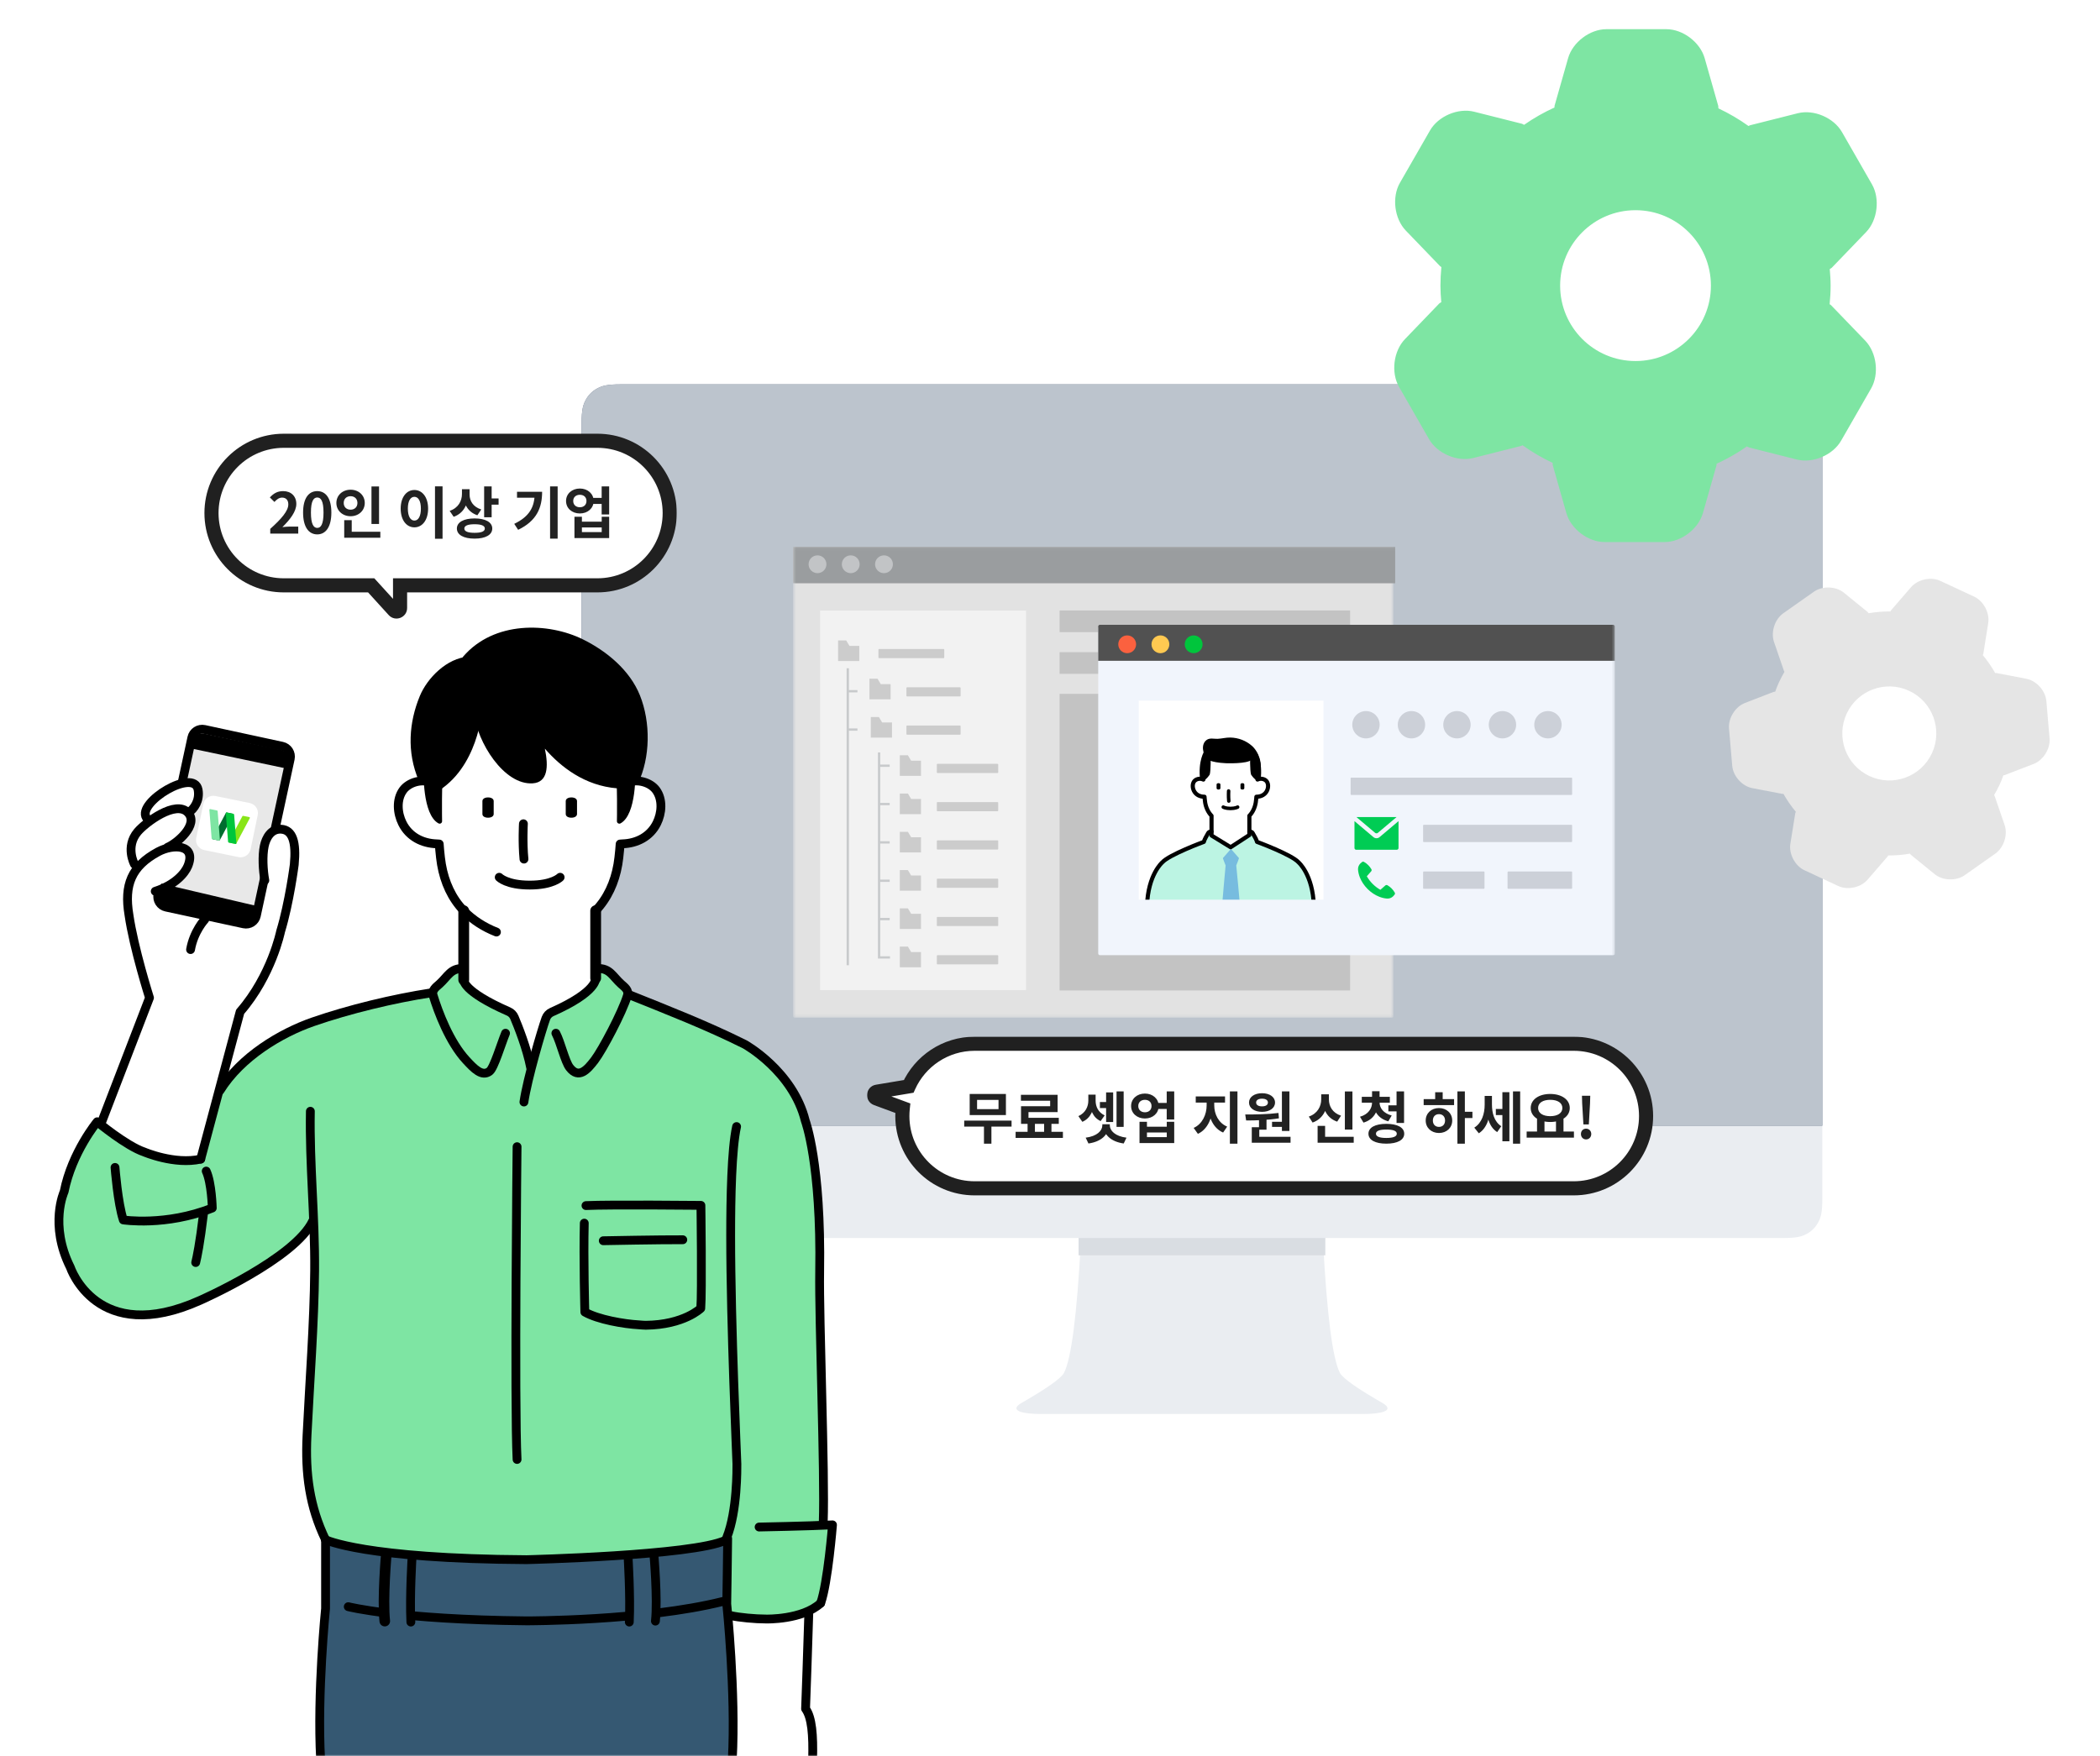 <svg width="703" height="588" viewBox="0 0 703 588" fill="none" xmlns="http://www.w3.org/2000/svg">
<path fill-rule="evenodd" clip-rule="evenodd" d="M348.392 473.47C342.709 473.47 337.795 472.478 341.596 469.982C350.215 465.049 355.07 461.641 356.16 459.759C358.628 455.046 360.516 440.393 361.828 415.799H442.909C444.22 440.393 446.11 455.046 448.577 459.759C449.666 461.639 454.521 465.049 463.141 469.982C466.943 472.478 462.027 473.47 456.345 473.47H348.392Z" fill="#EAEDF1"/>
<path fill-rule="evenodd" clip-rule="evenodd" d="M361.07 420.337H443.668V414.434H361.07V420.337Z" fill="#D9DDE2"/>
<path fill-rule="evenodd" clip-rule="evenodd" d="M596.896 128.699C601.467 128.699 603.126 129.175 604.796 130.069C606.468 130.964 607.779 132.276 608.673 133.948C609.568 135.621 610.043 137.279 610.043 141.854V401.391C610.043 405.964 609.567 407.623 608.673 409.295C607.78 410.968 606.468 412.28 604.796 413.175C603.125 414.07 601.467 414.545 596.896 414.545H207.842C203.27 414.545 201.611 414.07 199.942 413.175C198.27 412.28 196.958 410.968 196.065 409.296C195.17 407.623 194.695 405.965 194.695 401.391V141.854C194.695 137.28 195.171 135.621 196.065 133.95C196.958 132.276 198.27 130.964 199.942 130.069C201.613 129.175 203.271 128.699 207.842 128.699H596.896Z" fill="#EAEDF1"/>
<path fill-rule="evenodd" clip-rule="evenodd" d="M207.842 128.699H596.896C601.467 128.699 603.126 129.175 604.796 130.07C606.468 130.967 607.779 132.279 608.673 133.953C609.568 135.627 610.043 137.288 610.043 141.866V376.934H194.695V141.868C194.695 137.288 195.171 135.627 196.065 133.953C196.958 132.279 198.27 130.967 199.942 130.07C201.613 129.177 203.271 128.699 207.842 128.699" fill="#6C778B"/>
<path fill-rule="evenodd" clip-rule="evenodd" d="M596.897 128.699C601.468 128.699 603.126 129.175 604.797 130.071C606.468 130.967 607.779 132.279 608.673 133.953C609.568 135.627 610.043 137.288 610.043 141.867V376.934H194.695V141.868C194.695 137.288 195.171 135.627 196.065 133.953C196.957 132.279 198.27 130.967 199.941 130.071C201.613 129.177 203.27 128.699 207.842 128.699H596.897Z" fill="#BCC4CD"/>
<mask id="mask0_2_2150" style="mask-type:alpha" maskUnits="userSpaceOnUse" x="265" y="183" width="202" height="158">
<path fill-rule="evenodd" clip-rule="evenodd" d="M265.508 183.072H466.45V340.755H265.508V183.072Z" fill="white"/>
</mask>
<g mask="url(#mask0_2_2150)">
<path fill-rule="evenodd" clip-rule="evenodd" d="M466.02 340.755H265.939C265.701 340.755 265.508 340.563 265.508 340.325V183.502C265.508 183.265 265.701 183.072 265.939 183.072H466.02C466.258 183.072 466.45 183.265 466.45 183.502V340.325C466.45 340.563 466.258 340.755 466.02 340.755" fill="#E2E2E2"/>
</g>
<mask id="mask1_2_2150" style="mask-type:alpha" maskUnits="userSpaceOnUse" x="265" y="183" width="202" height="13">
<path fill-rule="evenodd" clip-rule="evenodd" d="M265.508 183.072H466.45V195.128H265.508V183.072Z" fill="white"/>
</mask>
<g mask="url(#mask1_2_2150)">
<path fill-rule="evenodd" clip-rule="evenodd" d="M466.45 195.128H265.508V183.502C265.508 183.264 265.701 183.072 265.939 183.072H466.02C466.258 183.072 466.45 183.264 466.45 183.502V195.128Z" fill="#C2C4C6"/>
</g>
<mask id="mask2_2_2150" style="mask-type:alpha" maskUnits="userSpaceOnUse" x="265" y="183" width="276" height="158">
<path fill-rule="evenodd" clip-rule="evenodd" d="M265.508 340.755H540.591V183.072H265.508V340.755Z" fill="white"/>
</mask>
<g mask="url(#mask2_2_2150)">
<rect x="265.508" y="183.072" width="201.546" height="12.234" fill="#9A9D9F"/>
<path fill-rule="evenodd" clip-rule="evenodd" d="M274.542 331.519H343.477V204.419H274.542V331.519Z" fill="#F2F2F2"/>
<path fill-rule="evenodd" clip-rule="evenodd" d="M354.712 211.673H451.969V204.419H354.712V211.673Z" fill="#C3C3C3"/>
<path fill-rule="evenodd" clip-rule="evenodd" d="M354.712 225.631H451.969V218.377H354.712V225.631Z" fill="#C3C3C3"/>
<path fill-rule="evenodd" clip-rule="evenodd" d="M354.712 331.652H451.969V232.335H354.712V331.652Z" fill="#C3C3C3"/>
<path fill-rule="evenodd" clip-rule="evenodd" d="M315.883 220.382H294.277C294.158 220.382 294.062 220.286 294.062 220.167V217.53C294.062 217.412 294.158 217.315 294.277 217.315H315.883C316.002 217.315 316.098 217.412 316.098 217.53V220.167C316.098 220.286 316.002 220.382 315.883 220.382" fill="#CCCCCC"/>
<path fill-rule="evenodd" clip-rule="evenodd" d="M284.365 216.272L283.274 214.449H280.568V221.351H287.658V216.272H284.365Z" fill="#CCCCCC"/>
<path fill-rule="evenodd" clip-rule="evenodd" d="M321.363 233.198H303.651C303.532 233.198 303.435 233.101 303.435 232.983V230.346C303.435 230.227 303.532 230.131 303.651 230.131H321.363C321.482 230.131 321.578 230.227 321.578 230.346V232.983C321.578 233.101 321.482 233.198 321.363 233.198" fill="#CCCCCC"/>
<path fill-rule="evenodd" clip-rule="evenodd" d="M294.848 229.087L293.756 227.264H291.051V234.168H298.141V229.087H294.848Z" fill="#CCCCCC"/>
<path fill-rule="evenodd" clip-rule="evenodd" d="M321.363 246.013H303.651C303.532 246.013 303.435 245.917 303.435 245.798V243.161C303.435 243.043 303.532 242.946 303.651 242.946H321.363C321.482 242.946 321.578 243.043 321.578 243.161V245.798C321.578 245.917 321.482 246.013 321.363 246.013" fill="#CCCCCC"/>
<path fill-rule="evenodd" clip-rule="evenodd" d="M295.31 241.904L294.221 240.08H291.513V246.984H298.606V241.904H295.31Z" fill="#CCCCCC"/>
<path fill-rule="evenodd" clip-rule="evenodd" d="M333.951 258.829H313.825C313.707 258.829 313.61 258.733 313.61 258.614V255.977C313.61 255.858 313.707 255.762 313.825 255.762H333.951C334.07 255.762 334.166 255.859 334.166 255.977V258.614C334.166 258.733 334.07 258.829 333.951 258.829" fill="#CCCCCC"/>
<path fill-rule="evenodd" clip-rule="evenodd" d="M305.022 254.72L303.933 252.896H301.225V259.799H308.316V254.72H305.022Z" fill="#CCCCCC"/>
<path fill-rule="evenodd" clip-rule="evenodd" d="M333.951 271.646H313.825C313.707 271.646 313.61 271.55 313.61 271.431V268.794C313.61 268.675 313.707 268.579 313.825 268.579H333.951C334.07 268.579 334.166 268.675 334.166 268.794V271.431C334.166 271.55 334.07 271.646 333.951 271.646" fill="#CCCCCC"/>
<path fill-rule="evenodd" clip-rule="evenodd" d="M305.022 267.535L303.933 265.712H301.225V272.615H308.316V267.535H305.022Z" fill="#CCCCCC"/>
<path fill-rule="evenodd" clip-rule="evenodd" d="M333.951 284.462H313.825C313.707 284.462 313.61 284.365 313.61 284.247V281.61C313.61 281.491 313.707 281.395 313.825 281.395H333.951C334.07 281.395 334.166 281.491 334.166 281.61V284.247C334.166 284.365 334.07 284.462 333.951 284.462" fill="#CCCCCC"/>
<path fill-rule="evenodd" clip-rule="evenodd" d="M305.022 280.351L303.933 278.529H301.225V285.432H308.316V280.351H305.022Z" fill="#CCCCCC"/>
<path fill-rule="evenodd" clip-rule="evenodd" d="M333.951 297.279H313.825C313.707 297.279 313.61 297.182 313.61 297.064V294.427C313.61 294.308 313.707 294.212 313.825 294.212H333.951C334.07 294.212 334.166 294.308 334.166 294.427V297.064C334.166 297.182 334.07 297.279 333.951 297.279" fill="#CCCCCC"/>
<path fill-rule="evenodd" clip-rule="evenodd" d="M305.022 293.166L303.933 291.345H301.225V298.247H308.316V293.166H305.022Z" fill="#CCCCCC"/>
<path fill-rule="evenodd" clip-rule="evenodd" d="M333.951 310.094H313.825C313.707 310.094 313.61 309.998 313.61 309.879V307.242C313.61 307.123 313.707 307.027 313.825 307.027H333.951C334.07 307.027 334.166 307.123 334.166 307.242V309.879C334.166 309.997 334.07 310.094 333.951 310.094" fill="#CCCCCC"/>
<path fill-rule="evenodd" clip-rule="evenodd" d="M305.022 305.984L303.933 304.161H301.225V311.064H308.316V305.984H305.022Z" fill="#CCCCCC"/>
<path fill-rule="evenodd" clip-rule="evenodd" d="M333.951 322.91H313.825C313.707 322.91 313.61 322.813 313.61 322.695V320.058C313.61 319.939 313.707 319.843 313.825 319.843H333.951C334.07 319.843 334.166 319.939 334.166 320.058V322.695C334.166 322.813 334.07 322.91 333.951 322.91" fill="#CCCCCC"/>
<path fill-rule="evenodd" clip-rule="evenodd" d="M305.022 318.799L303.933 316.976H301.225V323.881H308.316V318.799H305.022Z" fill="#CCCCCC"/>
<path fill-rule="evenodd" clip-rule="evenodd" d="M283.42 323.206H284.189V223.758H283.42V323.206Z" fill="#C8CACC"/>
<path fill-rule="evenodd" clip-rule="evenodd" d="M294.441 256.777H297.835V256.011H294.441V256.777Z" fill="#C8CACC"/>
<path fill-rule="evenodd" clip-rule="evenodd" d="M294.441 269.616H297.835V268.849H294.441V269.616Z" fill="#C8CACC"/>
<path fill-rule="evenodd" clip-rule="evenodd" d="M294.441 282.455H297.835V281.688H294.441V282.455Z" fill="#C8CACC"/>
<path fill-rule="evenodd" clip-rule="evenodd" d="M294.441 295.295H297.835V294.528H294.441V295.295Z" fill="#C8CACC"/>
<path fill-rule="evenodd" clip-rule="evenodd" d="M294.441 308.132H297.835V307.366H294.441V308.132Z" fill="#C8CACC"/>
<path fill-rule="evenodd" clip-rule="evenodd" d="M283.651 231.838H287.04V231.071H283.651V231.838Z" fill="#C8CACC"/>
<path fill-rule="evenodd" clip-rule="evenodd" d="M283.651 244.676H287.04V243.909H283.651V244.676Z" fill="#C8CACC"/>
<path fill-rule="evenodd" clip-rule="evenodd" d="M297.937 320.972H293.903V251.948H294.671V320.205H297.937V320.972Z" fill="#C8CACC"/>
<path fill-rule="evenodd" clip-rule="evenodd" d="M540.027 319.831H368.206C367.895 319.831 367.642 319.579 367.642 319.268V210.502C367.642 209.79 368.22 209.213 368.933 209.213H540.027C540.339 209.213 540.592 209.465 540.592 209.776V319.268C540.592 319.579 540.339 319.831 540.027 319.831" fill="#F1F5FC"/>
<path fill-rule="evenodd" clip-rule="evenodd" d="M540.592 221.27H367.643V209.776C367.643 209.465 367.895 209.212 368.207 209.212H540.028C540.339 209.212 540.592 209.465 540.592 209.776V221.27Z" fill="#515151"/>
<path fill-rule="evenodd" clip-rule="evenodd" d="M381.199 308.844H443.058V234.597H381.199V308.844Z" fill="white"/>
<path fill-rule="evenodd" clip-rule="evenodd" d="M434.719 288.761C432.505 286.264 421.683 282.281 420.906 281.997C420.91 281.98 420.918 281.963 420.922 281.946C421.086 281.223 420.119 280.261 419.607 279.186C419.607 279.186 419.322 278.393 417.9 278.45L411.891 283.622L406.031 278.45C404.609 278.393 404.325 279.186 404.325 279.186C403.824 280.238 402.89 281.181 403.003 281.898L402.943 281.981C402.943 281.981 391.381 286.171 389.084 288.761C389.084 288.761 384.123 293.017 383.985 303.325C383.985 303.325 386.94 306.391 411.672 306.771L411.902 306.772C411.979 306.772 412.053 306.772 412.131 306.772V306.771C437.246 306.239 439.818 303.325 439.818 303.325C439.735 293.352 434.719 288.761 434.719 288.761" fill="#BCF4E3"/>
<path fill-rule="evenodd" clip-rule="evenodd" d="M414.772 287.343L412.07 284.249L409.368 287.343C409.368 287.343 409.964 289.089 410.29 289.79C410.29 289.79 409.203 301.558 408.807 306.705C409.8 306.732 410.835 306.754 411.914 306.771V306.772C411.987 306.772 412.058 306.771 412.131 306.771C412.204 306.771 412.275 306.772 412.348 306.772V306.771C413.387 306.749 414.382 306.722 415.341 306.692C415.049 301.784 413.85 289.79 413.85 289.79C414.175 289.089 414.772 287.343 414.772 287.343" fill="#77BCDF"/>
<path fill-rule="evenodd" clip-rule="evenodd" d="M417.8 249.893C419.233 250.132 420.611 251.901 420.611 251.901C420.611 251.901 422.786 254.676 422.018 261.136C422.018 261.136 421.946 261.998 421.792 262.525L420.103 263.147" fill="black"/>
<path fill-rule="evenodd" clip-rule="evenodd" d="M405.261 251.421L403.163 251.52C403.163 251.52 400.988 254.675 401.755 261.136C401.755 261.136 401.73 264.104 401.884 264.104C402.037 264.104 405.21 264.008 405.21 264.008" fill="black"/>
<path fill-rule="evenodd" clip-rule="evenodd" d="M405.571 272.195V279.763L411.965 283.688L418.238 279.602V272.025" fill="white"/>
<path fill-rule="evenodd" clip-rule="evenodd" d="M404.675 266.692C403.879 266.862 402.981 266.773 402.981 266.773C401.612 266.73 400.34 266.1 399.693 264.813C399.209 263.851 399.094 262.543 399.765 261.636C400.297 260.918 401.677 260.379 403.011 261.115C403.011 261.115 404.218 261.757 404.407 262.285" fill="white"/>
<path fill-rule="evenodd" clip-rule="evenodd" d="M419.134 266.692C419.931 266.862 420.829 266.773 420.829 266.773C422.197 266.73 423.469 266.1 424.116 264.813C424.601 263.851 424.716 262.543 424.045 261.636C423.513 260.918 422.133 260.379 420.799 261.115C420.799 261.115 419.592 261.757 419.402 262.285" fill="white"/>
<path fill-rule="evenodd" clip-rule="evenodd" d="M411.905 248.544C411.905 248.544 416.503 248.498 419.122 252.263C420.948 254.889 421.1 258.585 420.935 261.654C420.935 261.654 420.705 265.405 420.54 267.38C420.503 267.822 420.435 268.368 420.373 268.73C419.947 271.197 418.687 273.263 416.556 274.445C416.556 274.445 414.696 275.815 411.905 275.815C409.113 275.815 407.253 274.445 407.253 274.445C405.122 273.263 403.862 271.197 403.436 268.73C403.374 268.368 403.307 267.822 403.27 267.38C403.104 265.405 402.874 261.654 402.874 261.654C402.71 258.585 402.861 254.889 404.687 252.263C407.306 248.498 411.905 248.544 411.905 248.544" fill="white"/>
<path fill-rule="evenodd" clip-rule="evenodd" d="M424.038 261.636C423.529 260.949 422.245 260.43 420.967 261.029C421.075 258.094 420.829 254.714 419.125 252.263C416.506 248.498 411.908 248.544 411.908 248.544C411.908 248.544 407.309 248.498 404.691 252.263C402.985 254.716 402.74 258.102 402.849 261.038C401.565 260.425 400.27 260.946 399.759 261.636C399.087 262.543 399.203 263.851 399.687 264.813C400.334 266.1 401.606 266.73 402.974 266.773C402.974 266.773 403.07 266.782 403.225 266.789C403.242 266.998 403.258 267.197 403.273 267.38C403.31 267.822 403.377 268.368 403.44 268.73C403.737 270.457 404.446 271.987 405.575 273.155V279.763L411.969 283.689L418.241 279.602V273.155C419.369 271.987 420.078 270.457 420.376 268.73C420.439 268.368 420.506 267.822 420.543 267.38C420.558 267.197 420.574 266.998 420.59 266.788C420.735 266.781 420.822 266.773 420.822 266.773C422.191 266.73 423.463 266.1 424.11 264.813C424.594 263.851 424.709 262.543 424.038 261.636Z" stroke="black" stroke-width="1.381" stroke-linecap="round" stroke-linejoin="round"/>
<path fill-rule="evenodd" clip-rule="evenodd" d="M407.908 262.239C407.523 262.239 407.264 262.422 407.264 262.693V263.923C407.264 264.195 407.523 264.377 407.908 264.377C408.294 264.377 408.552 264.195 408.552 263.923V262.693C408.552 262.422 408.294 262.239 407.908 262.239" fill="black"/>
<path fill-rule="evenodd" clip-rule="evenodd" d="M415.908 262.239C415.523 262.239 415.264 262.422 415.264 262.693V263.923C415.264 264.195 415.523 264.377 415.908 264.377C416.294 264.377 416.553 264.195 416.553 263.923V262.693C416.553 262.422 416.294 262.239 415.908 262.239" fill="black"/>
<path d="M411.302 264.856C411.302 264.856 411.2 266.625 411.356 268.23" stroke="black" stroke-width="1.169" stroke-linecap="round"/>
<path d="M414.317 270.252C414.317 270.252 413.543 270.71 411.908 270.71C410.273 270.71 409.499 270.252 409.499 270.252" stroke="black" stroke-width="1.169" stroke-linecap="round"/>
<path fill-rule="evenodd" clip-rule="evenodd" d="M402.293 256.634L404.249 251.01L405.287 253.26C405.287 253.26 405.363 257.898 404.979 259.334C404.979 259.334 404.135 260.797 402.753 261.515C402.753 261.515 402.331 261.405 402.177 261.441" fill="black"/>
<path fill-rule="evenodd" clip-rule="evenodd" d="M421.408 256.131L419.541 251.225L418.487 253.259C418.487 253.259 418.41 257.898 418.794 259.334C418.794 259.334 419.638 260.797 421.02 261.515C421.02 261.515 421.182 261.476 421.6 261.44" fill="black"/>
<path fill-rule="evenodd" clip-rule="evenodd" d="M421.957 258.158C422.577 253.688 420.216 250.737 419.185 249.819C417.12 247.981 414.589 247.035 411.9 246.964C410.443 246.925 409.039 247.331 407.595 247.394C406.398 247.447 405.019 246.991 403.947 247.763C401.911 249.232 402.655 252.542 404.114 254.124C404.114 254.124 404.919 255.29 410.37 255.561C410.37 255.561 417.509 255.848 418.952 254.411" fill="black"/>
<path d="M405.558 278.45C404.532 278.403 404.324 279.187 404.324 279.187C403.955 279.864 403.168 281.117 403.003 281.898C403.003 281.898 391.381 286.171 389.084 288.761C389.084 288.761 384.291 292.85 383.985 303.325" stroke="black" stroke-width="1.381" stroke-linecap="round" stroke-linejoin="round"/>
<path d="M418.245 278.45C419.271 278.402 419.479 279.186 419.479 279.186C419.848 279.864 420.635 281.116 420.8 281.898C420.8 281.898 432.422 286.171 434.719 288.761C434.719 288.761 439.512 292.85 439.818 303.324" stroke="black" stroke-width="1.381" stroke-linecap="round" stroke-linejoin="round"/>
<path fill-rule="evenodd" clip-rule="evenodd" d="M461.854 242.674C461.854 245.202 459.804 247.25 457.272 247.25C454.741 247.25 452.691 245.202 452.691 242.674C452.691 240.148 454.741 238.099 457.272 238.099C459.804 238.099 461.854 240.148 461.854 242.674" fill="#CCD0D8"/>
<path fill-rule="evenodd" clip-rule="evenodd" d="M477.085 242.674C477.085 245.202 475.035 247.25 472.503 247.25C469.972 247.25 467.92 245.202 467.92 242.674C467.92 240.148 469.972 238.099 472.503 238.099C475.035 238.099 477.085 240.148 477.085 242.674" fill="#CCD0D8"/>
<path fill-rule="evenodd" clip-rule="evenodd" d="M492.315 242.674C492.315 245.202 490.264 247.25 487.734 247.25C485.203 247.25 483.151 245.202 483.151 242.674C483.151 240.148 485.203 238.099 487.734 238.099C490.264 238.099 492.315 240.148 492.315 242.674" fill="#CCD0D8"/>
<path fill-rule="evenodd" clip-rule="evenodd" d="M507.548 242.674C507.548 245.202 505.495 247.25 502.965 247.25C500.433 247.25 498.382 245.202 498.382 242.674C498.382 240.148 500.433 238.099 502.965 238.099C505.495 238.099 507.548 240.148 507.548 242.674" fill="#CCD0D8"/>
<path fill-rule="evenodd" clip-rule="evenodd" d="M522.778 242.674C522.778 245.202 520.725 247.25 518.195 247.25C515.664 247.25 513.612 245.202 513.612 242.674C513.612 240.148 515.664 238.099 518.195 238.099C520.725 238.099 522.778 240.148 522.778 242.674" fill="#CCD0D8"/>
<path fill-rule="evenodd" clip-rule="evenodd" d="M496.742 297.607H476.618C476.499 297.607 476.402 297.511 476.402 297.392V292.028C476.402 291.909 476.499 291.813 476.618 291.813H496.742C496.86 291.813 496.957 291.909 496.957 292.028V297.392C496.957 297.511 496.86 297.607 496.742 297.607" fill="#CCD0D8"/>
<path fill-rule="evenodd" clip-rule="evenodd" d="M526.072 297.607H504.887C504.768 297.607 504.671 297.511 504.671 297.392V292.028C504.671 291.909 504.768 291.813 504.887 291.813H526.072C526.191 291.813 526.288 291.909 526.288 292.028V297.392C526.288 297.511 526.191 297.607 526.072 297.607" fill="#CCD0D8"/>
<path fill-rule="evenodd" clip-rule="evenodd" d="M526.073 281.961H476.618C476.499 281.961 476.402 281.865 476.402 281.746V276.382C476.402 276.263 476.499 276.167 476.618 276.167H526.073C526.191 276.167 526.288 276.263 526.288 276.382V281.746C526.288 281.865 526.191 281.961 526.073 281.961" fill="#CCD0D8"/>
<path fill-rule="evenodd" clip-rule="evenodd" d="M526.073 266.179H452.347C452.228 266.179 452.132 266.083 452.132 265.964V260.6C452.132 260.481 452.228 260.385 452.347 260.385H526.073C526.191 260.385 526.288 260.481 526.288 260.6V265.964C526.288 266.083 526.191 266.179 526.073 266.179" fill="#CCD0D8"/>
<path fill-rule="evenodd" clip-rule="evenodd" d="M461.831 280.3C461.534 280.553 461.166 280.679 460.8 280.679C460.433 280.679 460.065 280.553 459.765 280.3L453.427 274.948V283.957C453.427 284.278 453.688 284.538 454.009 284.538H467.59C467.911 284.538 468.173 284.278 468.173 283.957V274.948L461.831 280.3Z" fill="#00CC54"/>
<path fill-rule="evenodd" clip-rule="evenodd" d="M461.268 278.868L467.518 273.59H454.078L460.329 278.868C460.602 279.097 460.998 279.097 461.268 278.868" fill="#00CC54"/>
<path fill-rule="evenodd" clip-rule="evenodd" d="M462.097 297.946C461.196 297.439 460.32 296.784 459.522 295.985C458.721 295.186 458.066 294.317 457.556 293.414L459.027 291.74C459.189 291.552 459.219 291.284 459.096 291.069L459.093 291.067C458.517 290.055 457.677 289.216 456.66 288.638L456.604 288.605C456.403 288.491 456.154 288.509 455.968 288.644C455.758 288.796 455.542 288.98 455.401 289.121C454.822 289.698 454.561 290.471 454.621 291.217V291.242C454.687 292.066 454.891 292.919 455.221 293.767C455.758 295.136 456.631 296.488 457.824 297.68C459.016 298.869 460.371 299.742 461.741 300.277C462.59 300.609 463.445 300.81 464.273 300.879C464.279 300.879 464.288 300.879 464.297 300.88C465.044 300.939 465.818 300.678 466.397 300.098C466.537 299.959 466.72 299.743 466.874 299.534C467.008 299.346 467.025 299.1 466.912 298.899L466.88 298.84C466.301 297.827 465.461 296.988 464.447 296.412H464.444C464.231 296.289 463.961 296.316 463.773 296.479L462.097 297.946Z" fill="#00CC54"/>
<path fill-rule="evenodd" clip-rule="evenodd" d="M377.996 317.886H445.182V302.145H377.996V317.886Z" fill="#F1F5FC"/>
<path fill-rule="evenodd" clip-rule="evenodd" d="M380.322 215.74C380.322 217.387 378.986 218.721 377.336 218.721C375.687 218.721 374.351 217.387 374.351 215.74C374.351 214.094 375.687 212.76 377.336 212.76C378.986 212.76 380.322 214.094 380.322 215.74" fill="#FB613F"/>
<path fill-rule="evenodd" clip-rule="evenodd" d="M391.448 215.74C391.448 217.387 390.114 218.721 388.464 218.721C386.814 218.721 385.479 217.387 385.479 215.74C385.479 214.094 386.814 212.76 388.464 212.76C390.114 212.76 391.448 214.094 391.448 215.74" fill="#FFC951"/>
<path fill-rule="evenodd" clip-rule="evenodd" d="M402.576 215.74C402.576 217.387 401.238 218.721 399.592 218.721C397.942 218.721 396.604 217.387 396.604 215.74C396.604 214.094 397.942 212.76 399.592 212.76C401.238 212.76 402.576 214.094 402.576 215.74" fill="#00C53C"/>
<path fill-rule="evenodd" clip-rule="evenodd" d="M276.654 188.941C276.654 190.587 275.316 191.921 273.669 191.921C272.019 191.921 270.685 190.587 270.685 188.941C270.685 187.294 272.019 185.96 273.669 185.96C275.316 185.96 276.654 187.294 276.654 188.941" fill="#C2C4C6"/>
<path fill-rule="evenodd" clip-rule="evenodd" d="M287.781 188.941C287.781 190.587 286.444 191.921 284.797 191.921C283.147 191.921 281.809 190.587 281.809 188.941C281.809 187.294 283.147 185.96 284.797 185.96C286.444 185.96 287.781 187.294 287.781 188.941" fill="#C2C4C6"/>
<path fill-rule="evenodd" clip-rule="evenodd" d="M298.909 188.941C298.909 190.587 297.571 191.921 295.923 191.921C294.275 191.921 292.937 190.587 292.937 188.941C292.937 187.294 294.275 185.96 295.923 185.96C297.571 185.96 298.909 187.294 298.909 188.941" fill="#C2C4C6"/>
<path fill-rule="evenodd" clip-rule="evenodd" d="M412.891 295.611H412.129H411.367L408.809 313.281H415.45L412.891 295.611Z" fill="#77BCDF"/>
<path fill-rule="evenodd" clip-rule="evenodd" d="M376.756 316.067H447.5V301.251H376.756V316.067Z" fill="#F1F5FC"/>
</g>
<mask id="mask3_2_2150" style="mask-type:alpha" maskUnits="userSpaceOnUse" x="0" y="200" width="305" height="388">
<rect y="200.723" width="304.432" height="387.277" fill="#E7FDF6"/>
</mask>
<g mask="url(#mask3_2_2150)">
<path d="M245.094 589.199H272.033C272.257 580.969 271.797 575.077 269.673 572.184C269.673 572.184 270.558 547.92 270.77 539.691C270.77 539.691 254.958 546.208 244.48 538.793C244.468 538.817 246.321 573.578 245.094 589.199Z" fill="white"/>
<path d="M243.288 537.07C243.288 537.07 243.595 517.623 243.595 515.155L108.985 515.58C108.985 515.58 108.985 533.279 108.985 538.628C108.985 538.628 106.105 567.001 107.333 589.222H245.153C246.38 566.989 243.288 537.07 243.288 537.07Z" fill="#355872"/>
<path d="M274.782 510.881C274.782 510.492 274.782 510.09 274.782 509.677C275.372 493.595 273.932 441.407 274.192 425.916C274.782 389.597 268.776 375.322 268.776 375.322C264.646 358.639 248.551 349.713 248.551 349.713C235.843 343.36 222.486 338.177 209.305 332.875L143.499 332.474C130.743 334.446 116.135 337.953 103.958 342.18C93.15 345.922 82.152 352.086 75.167 363.35L75.261 363.433L75.025 363.551C75.71 358.639 66.352 388.145 66.352 388.145C57.621 390.129 50.21 386.705 50.21 386.705C44.263 384.721 33.042 376.113 33.042 376.113C33.042 376.113 23.248 385.819 20.64 399.008C20.64 399.008 15.543 410.059 22.694 424.346C22.694 424.346 31.555 450.948 66.057 435.468C66.057 435.468 97.975 421.465 103.887 408.796L104.135 408.642C104.359 414.263 104.524 419.883 104.489 425.503C104.347 442.966 102.79 463.215 101.94 480.678C101.315 493.548 102.79 504.482 108.135 515.592C108.135 515.592 120.973 521.968 175.393 522.275C175.393 522.275 231.147 520.941 241.991 515.793L242.168 515.427C242.64 524.979 243.819 541.013 243.819 541.013C246.604 541.639 251.879 542.147 255.678 542.147C255.678 542.147 267.726 542.466 273.861 536.845C273.861 536.845 273.92 536.715 274.003 536.019L274.664 536.845C277.083 530.056 278.629 510.621 278.629 510.621C277.567 510.716 276.233 510.799 274.782 510.881Z" fill="#7EE5A3"/>
<path d="M116.584 537.991C116.584 537.991 133.221 542.312 176.231 542.737C176.231 542.737 215.689 542.82 241.908 536.255" stroke="black" stroke-width="2.952" stroke-miterlimit="10" stroke-linecap="round" stroke-linejoin="round"/>
<path d="M128.808 542.82C127.982 535.417 129.327 520.303 129.327 520.303L137.965 521.236C137.965 521.236 137.139 534.496 137.552 543.138" fill="#355872"/>
<path d="M210.662 543.127C211.075 534.484 210.249 521.224 210.249 521.224L218.887 520.292C218.887 520.292 220.22 535.405 219.406 542.808" fill="#355872"/>
<path d="M56.653 295.458C58.966 294.691 63.697 293.014 64.689 290.535C67.615 283.261 57.975 282.494 52.924 285.21C43.921 290.062 41.502 296.379 43.154 306.309C44.735 317.42 50.033 334.092 50.033 334.092L33.868 376.09C33.868 376.09 53.09 394.072 67.178 388.121L80.37 338.791C90.955 326.618 93.928 311.87 93.928 311.87C96.843 302.342 98.495 289.507 98.495 289.507C99.226 282.033 97.976 277.866 94.082 277.653C90.695 277.464 89.031 280.617 88.465 283.226C87.745 286.579 88.028 291.456 88.642 294.797" fill="white"/>
<path d="M169.234 345.97C167.794 349.465 165.375 357.588 163.888 358.721C161.328 360.658 158.673 357.812 156.077 355.014C150.508 349.004 146.696 338.909 144.997 333.312C144.454 331.541 145.977 330.514 147.133 329.475C149.929 326.96 150.885 324.138 155.062 324.303" fill="#7EE5A3"/>
<path d="M169.234 345.97C167.794 349.465 165.375 357.588 163.888 358.721C161.328 360.658 158.673 357.812 156.077 355.014C150.508 349.004 146.696 338.909 144.997 333.312C144.454 331.541 145.977 330.514 147.133 329.475C149.929 326.96 150.885 324.138 155.062 324.303" stroke="black" stroke-width="2.952" stroke-miterlimit="10" stroke-linecap="round" stroke-linejoin="round"/>
<path d="M186.084 345.97C187.724 349.11 189.116 355.427 190.709 357.482C193.753 361.402 196.585 358.214 199.028 355.014C201.695 351.519 208.35 338.909 210.049 333.312C210.592 331.541 209.069 330.514 207.913 329.475C205.117 326.96 204.161 324.138 199.984 324.303" fill="#7EE5A3"/>
<path d="M186.084 345.97C187.724 349.11 189.116 355.427 190.709 357.482C193.753 361.402 196.585 358.214 199.028 355.014C201.695 351.519 208.35 338.909 210.049 333.312C210.592 331.541 209.069 330.514 207.913 329.475C205.117 326.96 204.161 324.138 199.984 324.303" stroke="black" stroke-width="2.952" stroke-miterlimit="10" stroke-linecap="round" stroke-linejoin="round"/>
<path d="M219.642 264.547C217.86 262.127 213.365 260.308 208.904 262.434C209.282 252.138 208.432 240.271 202.485 231.676C193.352 218.475 177.317 218.629 177.317 218.629C177.317 218.629 161.281 218.463 152.148 231.676C146.201 240.271 145.351 252.138 145.729 262.434C141.257 260.308 136.761 262.127 134.991 264.547C132.655 267.723 133.056 272.316 134.743 275.693C136.997 280.203 141.434 282.411 146.201 282.565C146.201 282.565 146.519 282.6 147.039 282.624C147.098 283.356 147.157 284.053 147.204 284.702C147.334 286.249 147.57 288.161 147.782 289.437C148.82 295.494 151.287 300.854 155.228 304.951V329.05L161.635 334.198L172.16 339.44C174.473 345.604 177.871 354.825 177.871 354.825L183.028 339.794L191.913 335.379L199.406 329.416V304.94C203.335 300.842 205.813 295.482 206.851 289.425C207.064 288.15 207.3 286.237 207.429 284.69C207.488 284.053 207.536 283.344 207.595 282.612C208.114 282.588 208.432 282.553 208.432 282.553C213.199 282.4 217.636 280.192 219.89 275.681C221.577 272.316 221.99 267.723 219.642 264.547Z" fill="white"/>
<path d="M166.189 312.095C162.095 310.501 158.295 308.08 155.345 305.058" stroke="black" stroke-width="2.952" stroke-miterlimit="10" stroke-linecap="round" stroke-linejoin="round"/>
<path d="M199.406 304.94C203.335 300.842 205.813 295.482 206.851 289.425C207.064 288.15 207.3 286.237 207.429 284.69C207.488 284.053 207.536 283.344 207.595 282.612C208.102 282.588 208.409 282.553 208.409 282.553C213.176 282.4 217.612 280.192 219.866 275.681C221.554 272.304 221.955 267.723 219.618 264.535C217.848 262.127 213.365 260.308 208.904 262.41C209.282 252.114 208.42 240.26 202.485 231.676C193.352 218.475 177.317 218.629 177.317 218.629C177.317 218.629 161.281 218.463 152.148 231.676C146.201 240.283 145.351 252.149 145.729 262.445C141.245 260.296 136.737 262.115 134.956 264.535C132.619 267.711 133.021 272.304 134.708 275.681C136.962 280.192 141.398 282.4 146.165 282.553C146.165 282.553 146.496 282.588 147.039 282.612C147.098 283.344 147.157 284.041 147.204 284.69C147.334 286.237 147.57 288.15 147.782 289.425C148.82 295.482 151.286 300.842 155.228 304.94" stroke="black" stroke-width="2.952" stroke-miterlimit="10" stroke-linecap="round" stroke-linejoin="round"/>
<path d="M199.394 327.55C199.394 327.55 200.279 332.002 184.715 338.885C183.795 339.287 183.087 340.054 182.744 340.987C181.446 344.529 176.526 361.225 175.393 369.006" stroke="black" stroke-width="2.952" stroke-miterlimit="10" stroke-linecap="round" stroke-linejoin="round"/>
<path d="M163.381 267.015C162.343 267.015 161.493 267.452 161.493 268.254V272.564C161.493 273.367 162.343 273.804 163.381 273.804C164.419 273.804 165.269 273.367 165.269 272.564V268.254C165.269 267.452 164.419 267.015 163.381 267.015Z" fill="black"/>
<path d="M191.276 267.015C190.237 267.015 189.388 267.452 189.388 268.254V272.564C189.388 273.367 190.237 273.804 191.276 273.804C192.314 273.804 193.163 273.367 193.163 272.564V268.254C193.163 267.452 192.314 267.015 191.276 267.015Z" fill="black"/>
<path d="M175.216 275.835C175.216 275.835 174.862 282.033 175.405 287.666" stroke="black" stroke-width="2.952" stroke-miterlimit="10" stroke-linecap="round" stroke-linejoin="round"/>
<path d="M155.239 328.105C155.239 328.105 154.602 331.836 170.272 338.708C171.133 339.086 171.818 339.783 172.184 340.656C173.446 343.644 176.373 350.964 177.647 357.482" stroke="black" stroke-width="2.952" stroke-miterlimit="10" stroke-linecap="round" stroke-linejoin="round"/>
<path d="M155.239 304.94V328.105" stroke="black" stroke-width="3.602" stroke-miterlimit="10" stroke-linecap="round" stroke-linejoin="round"/>
<path d="M199.406 327.55V304.94" stroke="black" stroke-width="3.602" stroke-miterlimit="10" stroke-linecap="round" stroke-linejoin="round"/>
<path d="M144.348 254.416L145.788 265.409C160.136 257.262 161.375 237.792 161.375 237.792L144.348 254.416Z" fill="black"/>
<path d="M156.856 219.868C149.564 220.341 143.003 227.071 140.525 233.093C136.95 241.783 136.077 251.701 140.171 261.347L144.454 263.98C158.85 254.487 163.676 230.058 163.676 230.058L156.856 219.868Z" fill="black"/>
<path d="M214.226 232.845C210.851 224.438 203.158 218.05 195.099 214.071C183.523 208.368 165.375 207.837 155.051 219.857C150.708 224.91 158.649 238.725 158.649 238.725C159.711 248.513 168.726 262.988 178.39 262.292C183.299 261.938 183.7 256.872 182.402 250.685C187.795 256.896 195.783 263.083 206.568 263.968L213.506 262.481C217.766 253.649 217.837 241.865 214.226 232.845Z" fill="black"/>
<path d="M148.525 256.565L141.835 257.616C141.811 258.23 141.316 272.718 146.791 275.705C146.909 275.776 147.05 275.799 147.18 275.799C147.322 275.799 147.475 275.764 147.605 275.681C147.853 275.528 148.006 275.256 147.994 274.961C147.994 274.831 147.735 261.56 148.525 256.565Z" fill="black"/>
<path d="M212.68 257.616L205.99 256.565C206.78 261.56 206.521 274.831 206.521 274.961C206.509 275.256 206.662 275.528 206.91 275.681C207.04 275.764 207.193 275.799 207.335 275.799C207.465 275.799 207.606 275.764 207.724 275.705C213.199 272.718 212.704 258.23 212.68 257.616Z" fill="black"/>
<path d="M103.899 372.099C103.569 389.893 105.48 407.686 105.327 425.48C105.185 442.942 103.628 463.192 102.778 480.655C102.153 493.525 103.628 504.458 108.973 515.569" stroke="black" stroke-width="2.952" stroke-miterlimit="10" stroke-linecap="round" stroke-linejoin="round"/>
<path d="M246.581 377.223C244.893 384.839 244.598 401.369 244.598 413.649C244.598 444.218 246.687 489.002 246.687 490.195C246.687 491.387 246.887 505.922 243.289 514.848" stroke="black" stroke-width="2.952" stroke-miterlimit="10" stroke-linecap="round" stroke-linejoin="round"/>
<path d="M73.656 365.145C80.642 353.869 93.975 345.911 104.772 342.156C116.949 337.941 131.569 334.422 144.313 332.45" stroke="black" stroke-width="2.952" stroke-miterlimit="10" stroke-linecap="round" stroke-linejoin="round"/>
<path d="M68.111 406.482C66.919 416.4 65.951 420.981 65.515 422.752" stroke="black" stroke-width="2.952" stroke-miterlimit="10" stroke-linecap="round" stroke-linejoin="round"/>
<path d="M104.725 408.784C98.813 421.453 66.895 435.457 66.895 435.457C32.381 450.936 23.532 424.334 23.532 424.334C16.393 410.047 21.478 398.996 21.478 398.996C24.086 385.807 32.535 375.618 32.535 375.618C32.535 375.618 42.328 383.753 48.275 385.736C48.275 385.736 58.459 390.105 67.19 388.121" stroke="black" stroke-width="2.952" stroke-miterlimit="10" stroke-linecap="round" stroke-linejoin="round"/>
<path d="M68.547 307.903C68.547 307.903 64.842 311.87 63.792 317.963" stroke="black" stroke-width="2.952" stroke-miterlimit="10" stroke-linecap="round" stroke-linejoin="round"/>
<path d="M187.511 293.746C187.511 293.746 185.022 296.367 177.317 296.367C169.611 296.367 167.122 293.746 167.122 293.746" stroke="black" stroke-width="2.952" stroke-miterlimit="10" stroke-linecap="round"/>
<path d="M81.597 309.355L55.591 303.735C53.679 303.322 52.464 301.433 52.877 299.52L64.228 246.966C64.641 245.053 66.529 243.837 68.441 244.25L94.447 249.871C96.359 250.284 97.574 252.173 97.161 254.086L85.81 306.64C85.397 308.553 83.509 309.769 81.597 309.355Z" fill="#E8E8E8"/>
<path d="M81.597 309.355L55.591 303.735C53.679 303.322 52.464 301.433 52.877 299.52L64.228 246.966C64.641 245.053 66.529 243.837 68.441 244.25L94.447 249.871C96.359 250.284 97.574 252.173 97.161 254.086L85.81 306.64C85.397 308.553 83.509 309.769 81.597 309.355Z" stroke="black" stroke-width="2.952" stroke-miterlimit="10" stroke-linecap="round" stroke-linejoin="round"/>
<path d="M48.983 273.757C45.809 268.644 64.96 257.061 66.317 264.429C66.966 267.936 65.031 270.947 63.001 272.163" fill="white"/>
<path d="M48.983 273.757C45.809 268.644 64.96 257.061 66.317 264.429C66.966 267.936 65.031 270.947 63.001 272.163" stroke="black" stroke-width="2.952" stroke-miterlimit="10" stroke-linecap="round" stroke-linejoin="round"/>
<path d="M88.052 294.207C87.439 290.865 87.745 285.977 88.465 282.636C89.031 280.014 90.294 277.275 94.082 277.653C97.952 278.043 99.215 282.033 98.495 289.507C98.495 289.507 100.737 285.599 97.834 295.128" fill="white"/>
<path d="M88.654 294.797C88.04 291.456 87.757 286.567 88.477 283.226C89.043 280.605 90.707 277.464 94.093 277.653C97.975 277.866 99.226 282.034 98.507 289.507C98.507 289.507 96.855 302.342 93.94 311.87C93.94 311.87 90.966 326.618 80.382 338.791L67.19 388.121" stroke="black" stroke-width="2.952" stroke-miterlimit="10" stroke-linecap="round" stroke-linejoin="round"/>
<path d="M45.007 289.378C45.007 289.378 41.833 283.557 46.069 278.527C48.582 275.54 58.907 267.64 62.989 272.174C66.565 276.13 59.308 282.376 56.122 283.698" fill="white"/>
<path d="M45.007 289.378C45.007 289.378 41.833 283.557 46.069 278.527C48.582 275.54 58.907 267.64 62.989 272.174C66.565 276.13 59.308 282.376 56.122 283.698" stroke="black" stroke-width="2.952" stroke-miterlimit="10" stroke-linecap="round" stroke-linejoin="round"/>
<path d="M42.895 300.276C42.765 294.667 43.933 290.062 52.924 285.21C57.963 282.494 66.411 283.261 63.485 290.535C62.482 293.014 55.32 297.572 51.355 297.843" fill="white"/>
<path d="M33.88 376.102L50.045 334.103C50.045 334.103 44.759 317.432 43.166 306.321C41.514 296.391 43.933 290.074 52.936 285.221C57.975 282.506 65.833 282.683 62.907 289.944C61.904 292.424 58.576 296.32 51.969 298.446" stroke="black" stroke-width="2.952" stroke-miterlimit="10" stroke-linecap="round" stroke-linejoin="round"/>
<path d="M108.985 515.569C108.985 515.569 121.823 521.945 176.243 522.252C176.243 522.252 231.996 520.917 242.84 515.769" stroke="black" stroke-width="2.952" stroke-miterlimit="10" stroke-linecap="round" stroke-linejoin="round"/>
<path d="M245.141 589.199C246.38 566.989 243.288 537.058 243.288 537.058C243.288 537.058 243.595 517.611 243.595 515.144" stroke="black" stroke-width="2.952" stroke-miterlimit="10" stroke-linecap="round" stroke-linejoin="round"/>
<path d="M272.032 589.199C272.257 580.969 271.796 575.077 269.673 572.184C269.673 572.184 270.558 547.92 270.77 539.691" stroke="black" stroke-width="2.952" stroke-miterlimit="10" stroke-linecap="round" stroke-linejoin="round"/>
<path d="M275.596 509.677C276.186 493.595 274.145 441.407 274.392 425.916C274.982 389.597 269.59 375.322 269.59 375.322C265.46 358.639 249.365 349.713 249.365 349.713C236.657 343.36 223.3 338.177 210.12 332.875" stroke="black" stroke-width="2.952" stroke-miterlimit="10" stroke-linecap="round" stroke-linejoin="round"/>
<path d="M244.669 540.99C247.454 541.615 252.728 542.123 256.528 542.123C256.528 542.123 268.575 542.442 274.711 536.822" stroke="black" stroke-width="2.952" stroke-miterlimit="10" stroke-linecap="round" stroke-linejoin="round"/>
<path d="M108.985 515.569C108.985 515.569 108.985 533.268 108.985 538.616C108.985 538.616 106.105 566.989 107.333 589.21" stroke="black" stroke-width="2.952" stroke-miterlimit="10" stroke-linecap="round" stroke-linejoin="round"/>
<path d="M137.953 521.236C137.953 521.236 137.127 534.496 137.54 543.139" stroke="black" stroke-width="2.952" stroke-miterlimit="10" stroke-linecap="round" stroke-linejoin="round"/>
<path d="M129.328 520.303C129.328 520.303 127.994 535.417 128.808 542.82" stroke="black" stroke-width="3.542" stroke-miterlimit="10" stroke-linecap="round" stroke-linejoin="round"/>
<path d="M210.249 521.236C210.249 521.236 211.076 534.496 210.663 543.139" stroke="black" stroke-width="2.952" stroke-miterlimit="10" stroke-linecap="round" stroke-linejoin="round"/>
<path d="M218.887 520.303C218.887 520.303 220.221 535.417 219.406 542.82" stroke="black" stroke-width="2.952" stroke-miterlimit="10" stroke-linecap="round" stroke-linejoin="round"/>
<path d="M195.594 409.563C195.288 421.441 195.783 439.329 195.783 439.329C200.184 441.844 208.845 443.344 213.931 443.615C214.686 443.663 215.418 443.757 216.173 443.757C228.976 443.627 234.592 438.09 234.592 438.09C235.029 432.717 234.639 403.613 234.639 403.613C234.639 403.613 204.267 403.306 196.161 403.683" stroke="black" stroke-width="2.952" stroke-miterlimit="10" stroke-linecap="round" stroke-linejoin="round"/>
<path d="M201.954 415.455C201.954 415.455 221.341 415.077 228.574 415.125" stroke="black" stroke-width="2.952" stroke-miterlimit="10" stroke-linecap="round" stroke-linejoin="round"/>
<path d="M38.505 390.908C38.505 390.908 39.426 402.94 41.278 408.489C41.278 408.489 55.508 410.685 71.061 404.498C71.061 404.498 70.872 396.15 69.031 392.136" stroke="black" stroke-width="2.952" stroke-miterlimit="10" stroke-linecap="round" stroke-linejoin="round"/>
<path d="M254.121 511.318C254.121 511.318 270.463 511.011 278.688 510.598C278.688 510.598 277.142 530.032 274.723 536.822" stroke="black" stroke-width="2.952" stroke-miterlimit="10" stroke-linecap="round" stroke-linejoin="round"/>
<path d="M173.093 383.965C173.093 383.965 172.172 470.193 173.093 488.695" stroke="black" stroke-width="2.952" stroke-miterlimit="10" stroke-linecap="round" stroke-linejoin="round"/>
<path fill-rule="evenodd" clip-rule="evenodd" d="M53.287 298.53C52.822 300.291 53.973 302.077 55.858 302.52L81.154 308.455C83.039 308.898 84.943 307.829 85.409 306.067L86.11 303.41L53.988 295.873L53.287 298.53Z" fill="black"/>
<path fill-rule="evenodd" clip-rule="evenodd" d="M96.677 255.153C97.088 253.295 95.878 251.462 93.974 251.06L68.41 245.669C66.504 245.267 64.626 246.449 64.215 248.307L63.718 250.551L96.18 257.398L96.677 255.153Z" fill="black"/>
<path fill-rule="evenodd" clip-rule="evenodd" d="M83.605 268.899L72.119 266.536C70.262 266.154 68.447 267.34 68.063 269.186L65.691 280.602C65.308 282.447 66.502 284.252 68.359 284.634L79.845 286.997C81.702 287.379 83.517 286.193 83.901 284.347L86.272 272.931C86.656 271.086 85.462 269.281 83.605 268.899" fill="white"/>
<path fill-rule="evenodd" clip-rule="evenodd" d="M71.271 281.037L73.322 281.459C73.429 281.48 73.537 281.43 73.588 281.334L78.111 272.823C78.187 272.68 78.104 272.504 77.944 272.472L75.892 272.05C75.786 272.028 75.677 272.078 75.626 272.174L71.103 280.685C71.028 280.828 71.111 281.004 71.271 281.037" fill="#006D2F"/>
<path fill-rule="evenodd" clip-rule="evenodd" d="M76.784 282.171L78.836 282.593C78.943 282.614 79.051 282.564 79.102 282.468L83.625 273.957C83.701 273.814 83.618 273.638 83.458 273.606L81.406 273.184C81.299 273.162 81.191 273.212 81.14 273.308L76.617 281.819C76.542 281.962 76.625 282.138 76.784 282.171" fill="#88E518"/>
<path fill-rule="evenodd" clip-rule="evenodd" d="M73.323 281.459L71.041 280.989C70.934 280.967 70.855 280.878 70.846 280.77L70.085 271.173C70.073 271.011 70.219 270.882 70.379 270.916L72.661 271.385C72.767 271.407 72.847 271.496 72.855 271.604L73.616 281.201C73.629 281.363 73.482 281.491 73.323 281.459" fill="#7EE5A3"/>
<path fill-rule="evenodd" clip-rule="evenodd" d="M78.836 282.592L76.554 282.123C76.448 282.101 76.368 282.012 76.36 281.904L75.599 272.307C75.586 272.145 75.733 272.016 75.893 272.049L78.175 272.519C78.281 272.541 78.361 272.63 78.369 272.738L79.13 282.335C79.143 282.496 78.996 282.625 78.836 282.592" fill="#00C63B"/>
</g>
<g filter="url(#filter0_d_2_2150)">
<path fill-rule="evenodd" clip-rule="evenodd" d="M607.983 97.278C608.065 97.323 608.146 97.366 608.216 97.441L619.684 109.341C623.53 113.342 624.409 120.544 621.653 125.352L611.598 142.859C608.832 147.657 602.179 150.496 596.818 149.152L580.837 145.122C580.674 145.078 580.549 145.005 580.422 144.931C580.314 144.868 580.205 144.804 580.07 144.758C576.9 147.001 573.488 148.92 569.924 150.566C569.905 150.662 569.906 150.749 569.908 150.836C569.909 150.933 569.911 151.031 569.884 151.142L565.351 167.073C563.837 172.406 558.072 176.78 552.55 176.78H532.441C526.918 176.78 521.144 172.406 519.63 167.073L515.107 151.142C515.055 150.97 515.059 150.808 515.063 150.647C515.066 150.524 515.068 150.4 515.046 150.273C511.493 148.597 508.121 146.627 504.971 144.364C504.879 144.392 504.806 144.436 504.734 144.48C504.647 144.533 504.562 144.584 504.446 144.606L488.455 148.637C483.095 149.991 476.452 147.152 473.676 142.344L463.631 124.847C460.865 120.039 461.753 112.836 465.6 108.836L477.048 96.936C477.174 96.805 477.313 96.728 477.452 96.651C477.558 96.593 477.664 96.534 477.765 96.451C477.603 94.623 477.482 92.795 477.482 90.916C477.482 88.814 477.603 86.744 477.795 84.703C477.726 84.634 477.649 84.591 477.574 84.549C477.495 84.505 477.418 84.462 477.351 84.39L465.892 72.49C462.046 68.49 461.158 61.287 463.924 56.479L473.979 38.983C476.735 34.174 483.388 31.346 488.738 32.679L504.729 36.71C504.895 36.754 505.022 36.829 505.15 36.904C505.254 36.966 505.359 37.028 505.486 37.073C508.676 34.841 512.078 32.911 515.652 31.275C515.671 31.174 515.668 31.084 515.664 30.996C515.66 30.899 515.656 30.805 515.682 30.699L520.215 14.769C521.729 9.425 527.494 5.051 533.026 5.051H553.126C558.658 5.051 564.422 9.425 565.937 14.769L570.469 30.699C570.513 30.861 570.51 31.011 570.507 31.16C570.504 31.291 570.502 31.421 570.53 31.558C574.084 33.235 577.455 35.205 580.605 37.467C580.699 37.439 580.773 37.393 580.846 37.349C580.93 37.297 581.012 37.246 581.12 37.225L597.111 33.194C602.471 31.841 609.114 34.679 611.89 39.488L621.935 56.994C624.691 61.792 623.813 69.005 619.977 72.995L608.508 84.905C608.387 85.026 608.257 85.1 608.127 85.172C608.02 85.233 607.913 85.293 607.812 85.38C607.963 87.208 608.095 89.047 608.095 90.916C608.095 93.017 607.973 95.088 607.772 97.138C607.838 97.2 607.911 97.239 607.983 97.278ZM517.55 90.916C517.55 104.866 528.847 116.17 542.788 116.17C556.73 116.17 568.026 104.866 568.026 90.916C568.026 76.965 556.73 65.661 542.788 65.661C528.847 65.661 517.55 76.965 517.55 90.916Z" fill="#7EE5A3"/>
</g>
<g filter="url(#filter1_d_2_2150)">
<path fill-rule="evenodd" clip-rule="evenodd" d="M662.911 261.635C662.945 261.682 662.98 261.728 662.999 261.789L666.349 271.534C667.471 274.807 666.072 279.109 663.25 281.1L652.963 288.344C650.138 290.327 645.632 290.179 642.956 288.007L634.986 281.521C634.905 281.453 634.853 281.379 634.801 281.303C634.757 281.239 634.712 281.175 634.648 281.113C632.267 281.545 629.834 281.731 627.387 281.723C627.351 281.772 627.329 281.821 627.307 281.871C627.282 281.926 627.257 281.981 627.213 282.038L620.461 289.846C618.202 292.461 613.794 293.414 610.674 291.96L599.31 286.663C596.19 285.208 594.077 281.216 594.625 277.803L596.259 267.61C596.276 267.499 596.32 267.409 596.365 267.318C596.399 267.249 596.433 267.18 596.454 267.103C594.887 265.219 593.5 263.218 592.315 261.11C592.256 261.101 592.203 261.107 592.15 261.113C592.088 261.12 592.026 261.127 591.955 261.109L581.858 259.174C578.473 258.527 575.466 255.174 575.162 251.725L574.089 239.193C573.791 235.747 576.187 231.911 579.413 230.664L589.012 226.955C589.118 226.913 589.217 226.907 589.316 226.9C589.391 226.895 589.466 226.89 589.545 226.87C589.935 225.794 590.347 224.729 590.841 223.667C591.394 222.48 592.007 221.341 592.652 220.239C592.632 220.181 592.6 220.137 592.568 220.094C592.535 220.048 592.503 220.003 592.484 219.945L589.139 210.203C588.018 206.929 589.411 202.625 592.239 200.636L602.523 193.398C605.345 191.407 609.849 191.561 612.521 193.724L620.497 200.213C620.58 200.282 620.632 200.358 620.684 200.434C620.727 200.496 620.769 200.559 620.829 200.618C623.219 200.197 625.649 200.003 628.099 200.019C628.137 199.967 628.158 199.915 628.179 199.864C628.203 199.809 628.225 199.754 628.268 199.702L635.02 191.894C637.281 189.273 641.689 188.32 644.815 189.777L656.173 195.071C659.299 196.528 661.406 200.518 660.856 203.936L659.227 214.132C659.209 214.235 659.167 214.319 659.127 214.403C659.091 214.476 659.055 214.549 659.035 214.633C660.602 216.517 661.989 218.518 663.174 220.627C663.234 220.635 663.288 220.629 663.341 220.623C663.402 220.616 663.462 220.609 663.529 220.625L673.625 222.559C677.01 223.206 680.017 226.56 680.321 230.008L681.392 242.547C681.687 245.984 679.293 249.828 676.076 251.073L666.463 254.782C666.362 254.819 666.269 254.826 666.177 254.833C666.1 254.838 666.024 254.844 665.944 254.867C665.549 255.94 665.139 257.013 664.648 258.069C664.095 259.257 663.482 260.395 662.828 261.501C662.849 261.553 662.88 261.594 662.911 261.635ZM613.483 234.221C609.813 242.104 613.223 251.467 621.101 255.139C628.979 258.811 638.336 255.399 642.006 247.516C645.676 239.633 642.266 230.27 634.388 226.598C626.51 222.925 617.153 226.338 613.483 234.221Z" fill="#E5E5E5"/>
</g>
<mask id="path-153-outside-1_2_2150" maskUnits="userSpaceOnUse" x="67.798" y="144.59" width="159" height="63" fill="black">
<rect fill="white" x="67.798" y="144.59" width="159" height="63"/>
<path fill-rule="evenodd" clip-rule="evenodd" d="M95.003 147.59C81.635 147.59 70.798 158.427 70.798 171.795C70.798 185.163 81.635 196 95.003 196H124.262L131.872 204.37C132.598 205.168 133.926 204.654 133.926 203.575V196H199.989C213.357 196 224.194 185.163 224.194 171.795C224.194 158.427 213.357 147.59 199.989 147.59H95.003Z"/>
</mask>
<path fill-rule="evenodd" clip-rule="evenodd" d="M95.003 147.59C81.635 147.59 70.798 158.427 70.798 171.795C70.798 185.163 81.635 196 95.003 196H124.262L131.872 204.37C132.598 205.168 133.926 204.654 133.926 203.575V196H199.989C213.357 196 224.194 185.163 224.194 171.795C224.194 158.427 213.357 147.59 199.989 147.59H95.003Z" fill="white"/>
<path d="M124.262 196L126.009 194.411L125.306 193.639H124.262V196ZM131.872 204.37L133.619 202.781V202.781L131.872 204.37ZM133.926 196V193.639H131.565V196H133.926ZM73.159 171.795C73.159 159.731 82.939 149.952 95.003 149.952V145.229C80.331 145.229 68.436 157.123 68.436 171.795H73.159ZM95.003 193.639C82.939 193.639 73.159 183.859 73.159 171.795H68.436C68.436 186.467 80.331 198.361 95.003 198.361V193.639ZM124.262 193.639H95.003V198.361H124.262V193.639ZM133.619 202.781L126.009 194.411L122.515 197.589L130.125 205.958L133.619 202.781ZM131.565 203.575C131.565 202.496 132.893 201.983 133.619 202.781L130.125 205.958C132.303 208.354 136.288 206.813 136.288 203.575H131.565ZM131.565 196V203.575H136.288V196H131.565ZM199.989 193.639H133.926V198.361H199.989V193.639ZM221.832 171.795C221.832 183.859 212.053 193.639 199.989 193.639V198.361C214.661 198.361 226.555 186.467 226.555 171.795H221.832ZM199.989 149.952C212.053 149.952 221.832 159.731 221.832 171.795H226.555C226.555 157.123 214.661 145.229 199.989 145.229V149.952ZM95.003 149.952H199.989V145.229H95.003V149.952Z" fill="#202020" mask="url(#path-153-outside-1_2_2150)"/>
<path d="M90.471 178.675H99.841V176.332H96.818C96.157 176.332 95.231 176.427 94.533 176.502C97.083 174.008 99.199 171.288 99.199 168.738C99.199 166.131 97.423 164.449 94.797 164.449C92.889 164.449 91.623 165.186 90.339 166.565L91.869 168.077C92.587 167.283 93.399 166.622 94.438 166.622C95.779 166.622 96.516 167.491 96.516 168.889C96.516 171.043 94.287 173.668 90.471 177.088V178.675ZM106.205 178.939C109.038 178.939 110.927 176.464 110.927 171.628C110.927 166.811 109.038 164.449 106.205 164.449C103.352 164.449 101.463 166.811 101.463 171.628C101.463 176.464 103.352 178.939 106.205 178.939ZM106.205 176.767C104.996 176.767 104.089 175.558 104.089 171.628C104.089 167.718 104.996 166.584 106.205 166.584C107.414 166.584 108.302 167.718 108.302 171.628C108.302 175.558 107.414 176.767 106.205 176.767ZM124.356 162.881V175.444H126.888V162.881H124.356ZM115.232 178.051V180.054H127.322V178.051H115.232ZM115.232 174.179V178.864H117.744V174.179H115.232ZM117.367 163.977C114.684 163.977 112.606 165.828 112.606 168.417C112.606 170.986 114.684 172.856 117.367 172.856C120.049 172.856 122.108 170.986 122.108 168.417C122.108 165.828 120.049 163.977 117.367 163.977ZM117.367 166.15C118.651 166.15 119.652 166.981 119.652 168.417C119.652 169.833 118.651 170.665 117.367 170.665C116.063 170.665 115.062 169.833 115.062 168.417C115.062 166.981 116.063 166.15 117.367 166.15ZM145.619 162.844V180.394H148.15V162.844H145.619ZM138.723 164.072C136.078 164.072 134.133 166.49 134.133 170.306C134.133 174.16 136.078 176.578 138.723 176.578C141.368 176.578 143.314 174.16 143.314 170.306C143.314 166.49 141.368 164.072 138.723 164.072ZM138.723 166.357C140.027 166.357 140.896 167.736 140.896 170.306C140.896 172.913 140.027 174.311 138.723 174.311C137.42 174.311 136.532 172.913 136.532 170.306C136.532 167.736 137.42 166.357 138.723 166.357ZM154.647 163.807V165.356C154.647 167.736 153.457 170.079 150.529 171.061L151.87 173.045C155.195 171.893 156.706 168.832 156.706 165.356V163.807H154.647ZM155.157 163.807V165.602C155.157 168.757 156.65 171.477 159.805 172.535L161.108 170.589C158.369 169.739 157.198 167.699 157.198 165.602V163.807H155.157ZM162.072 162.862V173.196H164.584V162.862H162.072ZM163.885 166.905V168.983H166.908V166.905H163.885ZM158.879 173.593C155.233 173.593 152.947 174.859 152.947 176.974C152.947 179.109 155.233 180.356 158.879 180.356C162.506 180.356 164.792 179.109 164.792 176.974C164.792 174.859 162.506 173.593 158.879 173.593ZM158.879 175.539C161.108 175.539 162.298 176.011 162.298 176.974C162.298 177.957 161.108 178.41 158.879 178.41C156.65 178.41 155.441 177.957 155.441 176.974C155.441 176.011 156.65 175.539 158.879 175.539ZM184.146 162.862V180.356H186.678V162.862H184.146ZM178.989 164.676V165.129C178.989 169.815 177.175 172.988 172.15 175.406L173.454 177.409C179.669 174.405 181.482 170.022 181.482 164.676H178.989ZM173.076 164.676V166.66H180.179V164.676H173.076ZM198.124 166.716V168.738H202.507V166.716H198.124ZM194.119 163.58C191.475 163.58 189.491 165.337 189.491 167.755C189.491 170.192 191.475 171.93 194.119 171.93C196.745 171.93 198.729 170.192 198.729 167.755C198.729 165.337 196.745 163.58 194.119 163.58ZM194.119 165.677C195.404 165.677 196.33 166.452 196.33 167.755C196.33 169.059 195.404 169.852 194.119 169.852C192.835 169.852 191.89 169.059 191.89 167.755C191.89 166.452 192.835 165.677 194.119 165.677ZM201.412 162.862V172.27H203.924V162.862H201.412ZM192.306 173.026V180.167H203.924V173.026H201.43V174.689H194.8V173.026H192.306ZM194.8 176.616H201.43V178.165H194.8V176.616Z" fill="#222222"/>
<mask id="path-156-outside-2_2_2150" maskUnits="userSpaceOnUse" x="290.045" y="346.904" width="264" height="54" fill="black">
<rect fill="white" x="290.045" y="346.904" width="264" height="54"/>
<path fill-rule="evenodd" clip-rule="evenodd" d="M526.84 397.904C540.208 397.904 551.045 387.067 551.045 373.699C551.045 360.331 540.208 349.494 526.84 349.494H326.276C316.445 349.494 307.983 355.355 304.194 363.773L293.617 365.542C292.423 365.741 292.268 367.394 293.403 367.814L302.213 371.068C302.119 371.932 302.071 372.81 302.071 373.699C302.071 387.067 312.908 397.904 326.276 397.904H526.84Z"/>
</mask>
<path fill-rule="evenodd" clip-rule="evenodd" d="M526.84 397.904C540.208 397.904 551.045 387.067 551.045 373.699C551.045 360.331 540.208 349.494 526.84 349.494H326.276C316.445 349.494 307.983 355.355 304.194 363.773L293.617 365.542C292.423 365.741 292.268 367.394 293.403 367.814L302.213 371.068C302.119 371.932 302.071 372.81 302.071 373.699C302.071 387.067 312.908 397.904 326.276 397.904H526.84Z" fill="white"/>
<path d="M304.194 363.773L304.583 366.102L305.829 365.894L306.347 364.742L304.194 363.773ZM293.617 365.542L293.228 363.212V363.213L293.617 365.542ZM293.403 367.814L294.221 365.599L293.403 367.814ZM302.213 371.068L304.561 371.321L304.759 369.49L303.031 368.852L302.213 371.068ZM548.683 373.699C548.683 385.763 538.904 395.542 526.84 395.542V400.265C541.512 400.265 553.406 388.371 553.406 373.699H548.683ZM526.84 351.855C538.904 351.855 548.683 361.635 548.683 373.699H553.406C553.406 359.027 541.512 347.133 526.84 347.133V351.855ZM326.276 351.855H526.84V347.133H326.276V351.855ZM306.347 364.742C309.769 357.14 317.408 351.855 326.276 351.855V347.133C315.483 347.133 306.198 353.569 302.04 362.804L306.347 364.742ZM294.007 367.871L304.583 366.102L303.804 361.444L293.228 363.212L294.007 367.871ZM294.221 365.599C295.357 366.018 295.201 367.671 294.007 367.871L293.228 363.213C289.646 363.812 289.178 368.771 292.585 370.029L294.221 365.599ZM303.031 368.852L294.221 365.599L292.585 370.029L301.395 373.283L303.031 368.852ZM304.433 373.699C304.433 372.895 304.476 372.101 304.561 371.321L299.865 370.814C299.763 371.762 299.71 372.725 299.71 373.699H304.433ZM326.276 395.542C314.212 395.542 304.433 385.763 304.433 373.699H299.71C299.71 388.371 311.604 400.265 326.276 400.265V395.542ZM526.84 395.542H326.276V400.265H526.84V395.542Z" fill="#202020" mask="url(#path-156-outside-2_2_2150)"/>
<path d="M322.781 375.24V377.243H338.632V375.24H322.781ZM329.394 376.525V382.948H331.887V376.525H329.394ZM324.614 366.305V373.37H336.742V366.305H324.614ZM334.268 368.288V371.386H327.089V368.288H334.268ZM343.995 375.656V379.774H346.451V375.656H343.995ZM349.53 375.637V379.774H351.986V375.637H349.53ZM339.99 378.981V381.021H355.821V378.981H339.99ZM341.766 366.588V368.572H351.552V370.423H341.804V375.354H344.297V372.388H354.046V366.588H341.766ZM341.804 374.296V376.317H354.442V374.296H341.804ZM368.204 369.006V371.027H370.982V369.006H368.204ZM373.777 365.454V377.337H376.158V365.454H373.777ZM370.283 365.794V375.694H372.644V365.794H370.283ZM369.017 376.449V376.827C369.017 378.603 367.241 380.473 363.444 380.945L364.369 382.891C368.733 382.287 371.17 379.85 371.17 376.827V376.449H369.017ZM369.395 376.449V376.827C369.395 379.85 371.832 382.287 376.177 382.891L377.102 380.945C373.324 380.473 371.529 378.603 371.529 376.827V376.449H369.395ZM364.332 366.531V368.534C364.332 370.517 363.387 372.652 361.007 373.729L362.329 375.637C365.125 374.447 366.296 371.5 366.296 368.534V366.531H364.332ZM364.842 366.531V368.534C364.842 371.481 365.843 374.201 368.45 375.391L369.791 373.483C367.619 372.444 366.769 370.517 366.769 368.534V366.531H364.842ZM387.283 369.308V371.33H391.666V369.308H387.283ZM383.278 366.172C380.634 366.172 378.65 367.929 378.65 370.347C378.65 372.784 380.634 374.522 383.278 374.522C385.904 374.522 387.888 372.784 387.888 370.347C387.888 367.929 385.904 366.172 383.278 366.172ZM383.278 368.269C384.563 368.269 385.489 369.044 385.489 370.347C385.489 371.651 384.563 372.444 383.278 372.444C381.994 372.444 381.049 371.651 381.049 370.347C381.049 369.044 381.994 368.269 383.278 368.269ZM390.571 365.454V374.862H393.083V365.454H390.571ZM381.465 375.618V382.759H393.083V375.618H390.59V377.281H383.959V375.618H381.465ZM383.959 379.207H390.59V380.757H383.959V379.207ZM403.936 368.213V370.177C403.936 373.143 402.519 376.374 399.591 377.677L401.008 379.661C404.295 378.168 405.939 374.22 405.939 370.177V368.213H403.936ZM404.503 368.213V370.177C404.503 374.069 406.128 377.791 409.452 379.226L410.813 377.243C407.884 376.034 406.486 373.011 406.486 370.177V368.213H404.503ZM400.29 367.136V369.195H410.095V367.136H400.29ZM411.719 365.454V382.948H414.251V365.454H411.719ZM421.466 374.428V378.263H423.979V374.428H421.466ZM429.136 365.454V378.697H431.649V365.454H429.136ZM419.048 380.643V382.646H432.026V380.643H419.048ZM419.048 377.451V381.172H421.56V377.451H419.048ZM417.159 375.184C420.314 375.184 424.413 375.089 428.135 374.466L427.984 372.671C424.319 373.143 420.049 373.181 416.856 373.181L417.159 375.184ZM425.83 375.618V377.337H429.684V375.618H425.83ZM422.486 366.059C419.917 366.059 418.122 367.325 418.122 369.176C418.122 371.046 419.917 372.293 422.486 372.293C425.037 372.293 426.831 371.046 426.831 369.176C426.831 367.325 425.037 366.059 422.486 366.059ZM422.486 367.891C423.639 367.891 424.451 368.326 424.451 369.176C424.451 370.026 423.639 370.461 422.486 370.461C421.315 370.461 420.503 370.026 420.503 369.176C420.503 368.326 421.315 367.891 422.486 367.891ZM450.209 365.473V378.225H452.741V365.473H450.209ZM441.085 380.643V382.646H453.175V380.643H441.085ZM441.085 376.997V381.682H443.597V376.997H441.085ZM442.294 366.418V368.118C442.294 370.442 441.066 372.879 438.138 373.88L439.403 375.883C442.804 374.692 444.372 371.537 444.372 368.118V366.418H442.294ZM442.804 366.418V368.118C442.804 371.5 444.334 374.466 447.64 375.58L448.925 373.578C446.053 372.652 444.863 370.404 444.863 368.118V366.418H442.804ZM459.313 368.515V369.157C459.313 371.141 458.086 373.143 455.271 373.937L456.442 375.901C459.786 374.938 461.335 372.199 461.335 369.157V368.515H459.313ZM459.786 368.515V369.157C459.786 372.029 461.392 374.579 464.754 375.467L465.888 373.521C463.073 372.784 461.826 370.952 461.826 369.157V368.515H459.786ZM455.875 367.268V369.233H465.264V367.268H455.875ZM459.313 365.398V368.043H461.826V365.398H459.313ZM464.773 370.121V372.142H468.117V370.121H464.773ZM467.512 365.454V376.015H470.025V365.454H467.512ZM464.093 376.317C460.39 376.317 458.104 377.526 458.104 379.623C458.104 381.72 460.39 382.948 464.093 382.948C467.796 382.948 470.082 381.72 470.082 379.623C470.082 377.526 467.796 376.317 464.093 376.317ZM464.093 378.225C466.398 378.225 467.588 378.679 467.588 379.623C467.588 380.568 466.398 381.04 464.093 381.04C461.807 381.04 460.617 380.568 460.617 379.623C460.617 378.679 461.807 378.225 464.093 378.225ZM487.887 365.454V382.948H490.38V365.454H487.887ZM489.814 372.274V374.371H492.912V372.274H489.814ZM476.59 368.043V370.045H486.772V368.043H476.59ZM481.709 371.027C479.159 371.027 477.27 372.765 477.27 375.202C477.27 377.639 479.159 379.377 481.709 379.377C484.26 379.377 486.149 377.639 486.149 375.202C486.149 372.765 484.26 371.027 481.709 371.027ZM481.709 373.068C482.899 373.068 483.749 373.861 483.749 375.202C483.749 376.544 482.899 377.337 481.709 377.337C480.519 377.337 479.669 376.544 479.669 375.202C479.669 373.861 480.519 373.068 481.709 373.068ZM480.443 365.738V368.798H482.956V365.738H480.443ZM500.75 371.33V373.37H503.641V371.33H500.75ZM497.01 366.966V369.913C497.01 372.879 496.103 375.996 493.534 377.583L495.045 379.472C497.841 377.753 498.937 373.88 498.937 369.913V366.966H497.01ZM497.558 366.966V369.799C497.558 373.578 498.427 377.356 501.204 379.075L502.564 377.111C500.184 375.561 499.447 372.652 499.447 369.799V366.966H497.558ZM506.493 365.454V382.948H508.893V365.454H506.493ZM502.942 365.719V382.155H505.284V365.719H502.942ZM514.54 374.333V379.245H517.033V374.333H514.54ZM520.887 374.333V379.245H523.4V374.333H520.887ZM511.064 378.886V380.927H526.895V378.886H511.064ZM518.96 366.305C515.182 366.305 512.424 368.156 512.424 371.009C512.424 373.861 515.182 375.694 518.96 375.694C522.72 375.694 525.497 373.861 525.497 371.009C525.497 368.156 522.72 366.305 518.96 366.305ZM518.96 368.269C521.397 368.269 523.022 369.271 523.022 371.009C523.022 372.728 521.397 373.748 518.96 373.748C516.523 373.748 514.899 372.728 514.899 371.009C514.899 369.271 516.523 368.269 518.96 368.269ZM530.067 376.506H531.881L532.277 369.535L532.353 366.909H529.576L529.652 369.535L530.067 376.506ZM530.955 381.531C531.956 381.531 532.693 380.757 532.693 379.718C532.693 378.679 531.956 377.923 530.955 377.923C529.973 377.923 529.236 378.679 529.236 379.718C529.236 380.757 529.973 381.531 530.955 381.531Z" fill="#222222"/>
<defs>
<filter id="filter0_d_2_2150" x="451.927" y="0" width="186.438" height="186.554" filterUnits="userSpaceOnUse" color-interpolation-filters="sRGB">
<feFlood flood-opacity="0" result="BackgroundImageFix"/>
<feColorMatrix in="SourceAlpha" type="matrix" values="0 0 0 0 0 0 0 0 0 0 0 0 0 0 0 0 0 0 127 0" result="hardAlpha"/>
<feOffset dx="4.723" dy="4.723"/>
<feComposite in2="hardAlpha" operator="out"/>
<feColorMatrix type="matrix" values="0 0 0 0 0 0 0 0 0 0 0 0 0 0 0 0 0 0 0.05 0"/>
<feBlend mode="normal" in2="BackgroundImageFix" result="effect1_dropShadow_2_2150"/>
<feBlend mode="normal" in="SourceGraphic" in2="effect1_dropShadow_2_2150" result="shape"/>
</filter>
<filter id="filter1_d_2_2150" x="552.485" y="165.562" width="155.238" height="155.334" filterUnits="userSpaceOnUse" color-interpolation-filters="sRGB">
<feFlood flood-opacity="0" result="BackgroundImageFix"/>
<feColorMatrix in="SourceAlpha" type="matrix" values="0 0 0 0 0 0 0 0 0 0 0 0 0 0 0 0 0 0 127 0" result="hardAlpha"/>
<feOffset dx="4.723" dy="4.723"/>
<feComposite in2="hardAlpha" operator="out"/>
<feColorMatrix type="matrix" values="0 0 0 0 0 0 0 0 0 0 0 0 0 0 0 0 0 0 0.04 0"/>
<feBlend mode="normal" in2="BackgroundImageFix" result="effect1_dropShadow_2_2150"/>
<feBlend mode="normal" in="SourceGraphic" in2="effect1_dropShadow_2_2150" result="shape"/>
</filter>
</defs>
</svg>
